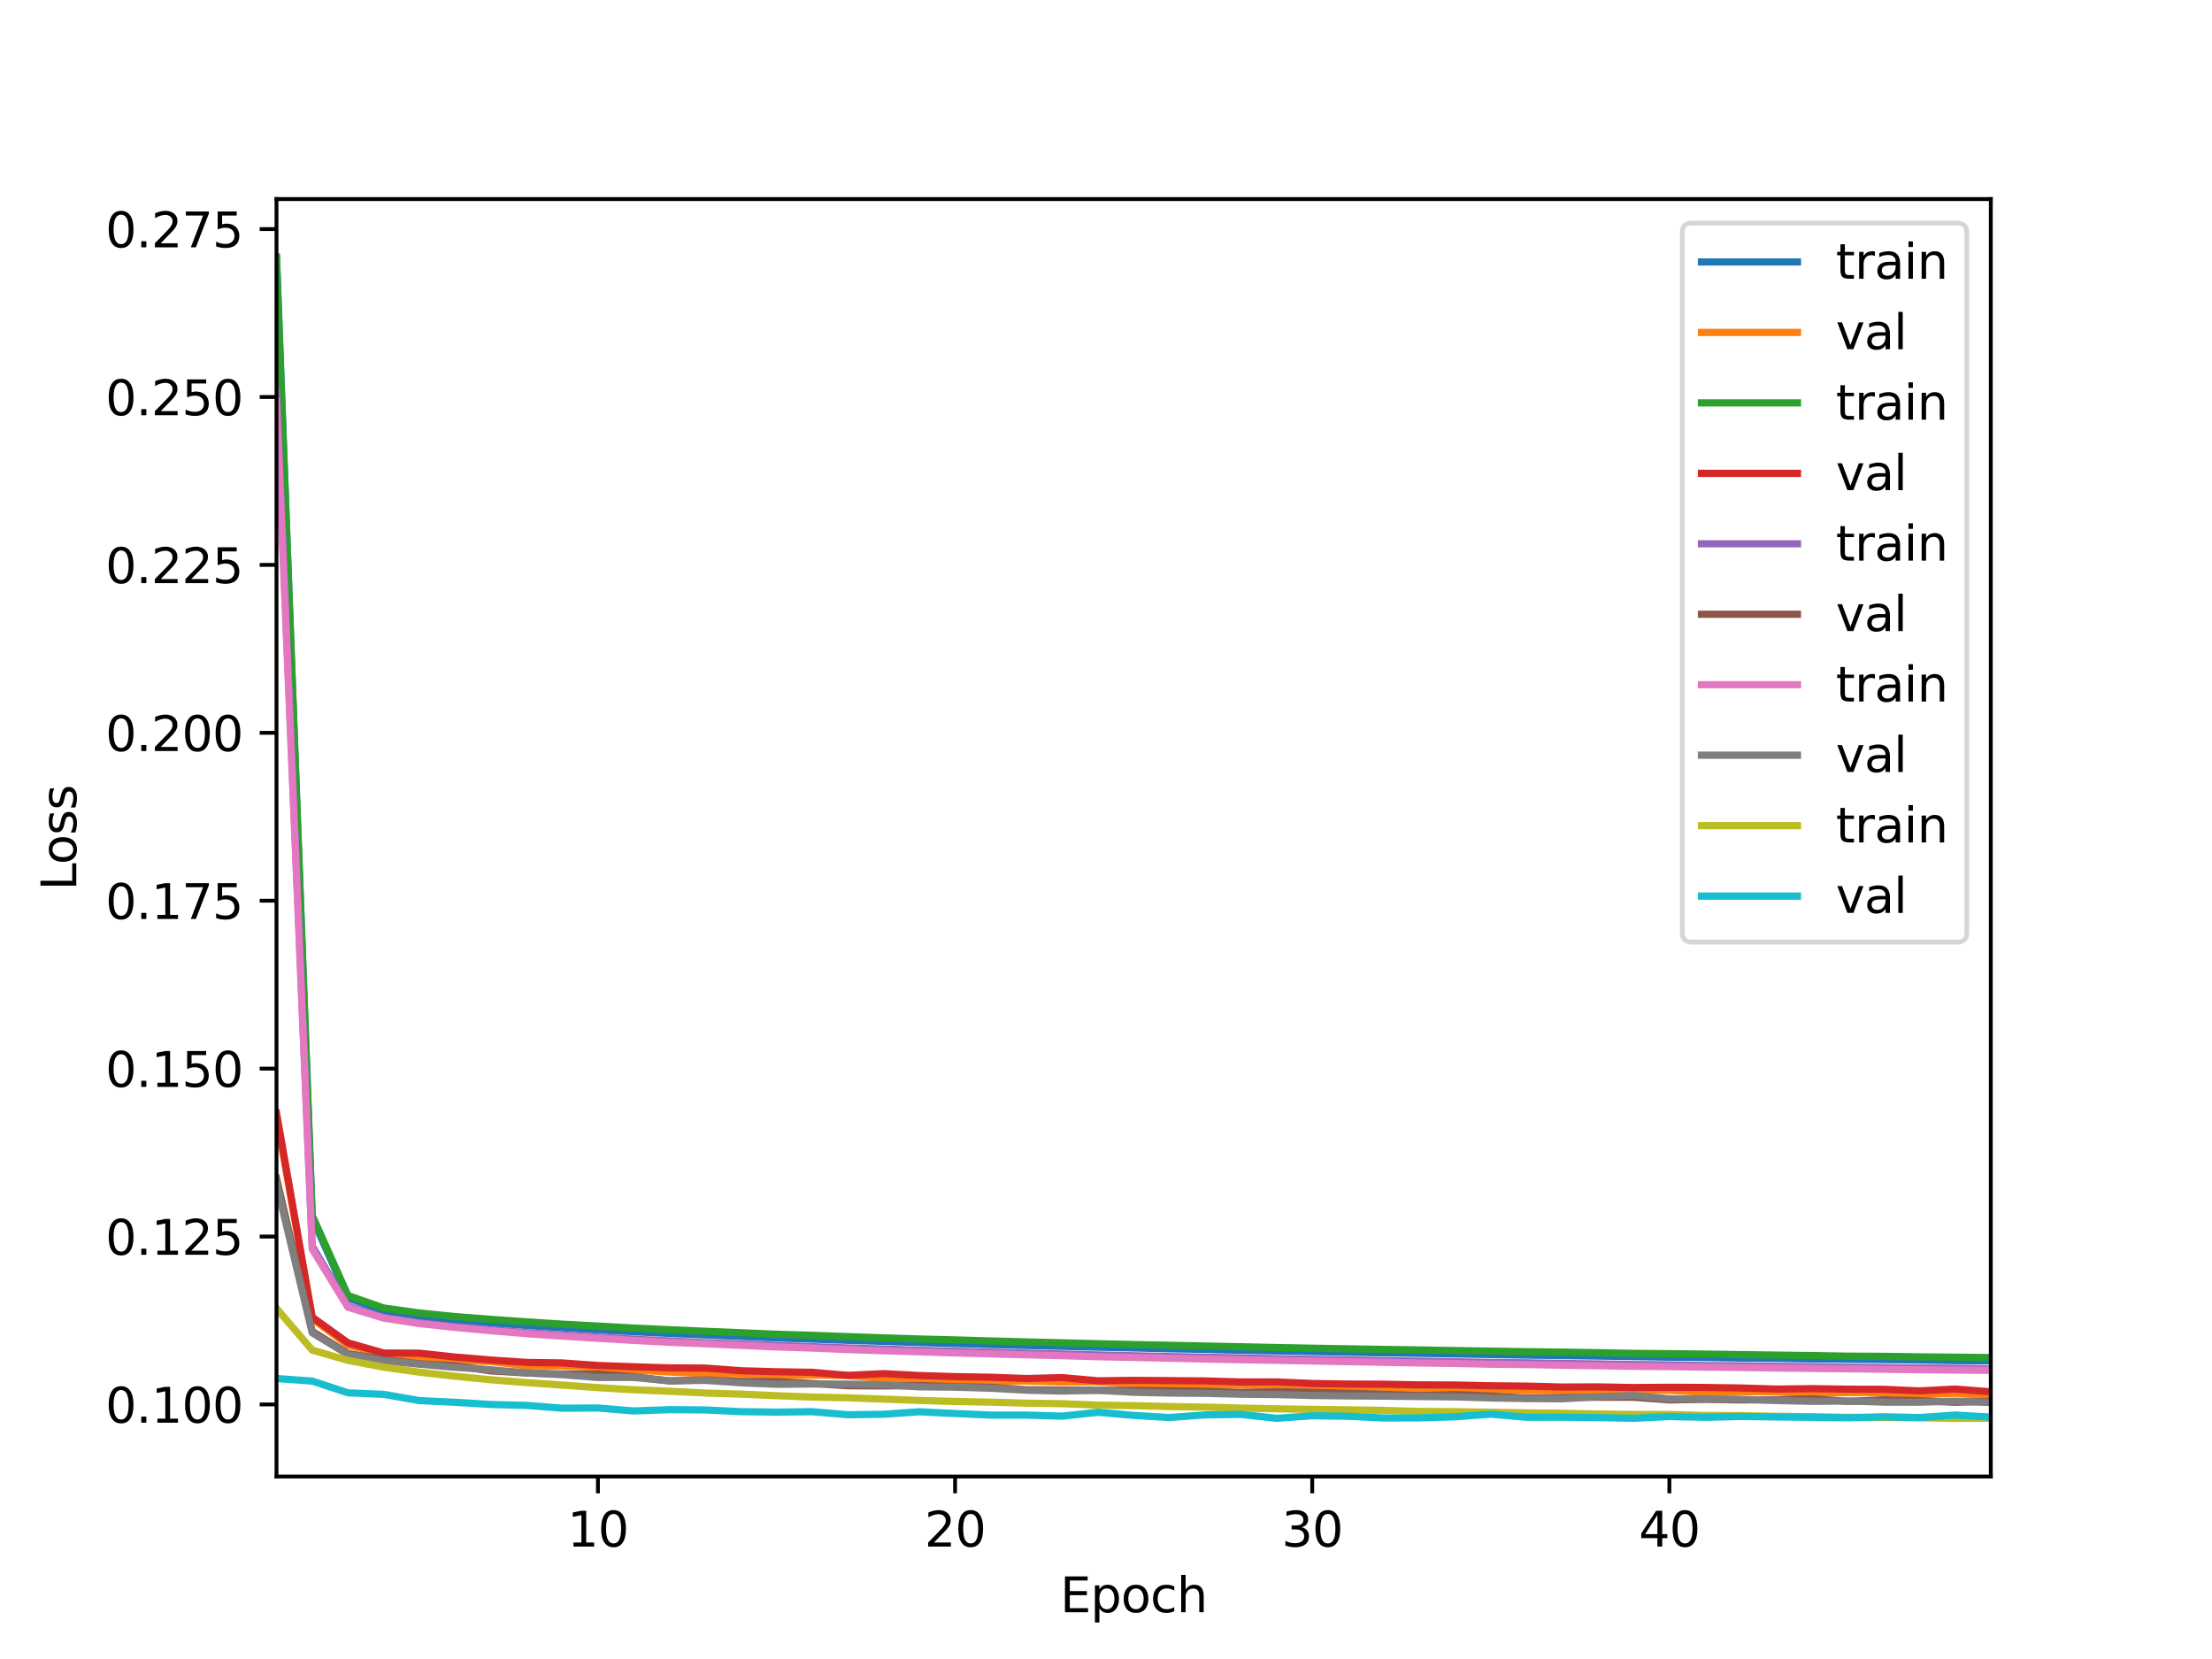 <?xml version="1.0" encoding="utf-8" standalone="no"?>
<!DOCTYPE svg PUBLIC "-//W3C//DTD SVG 1.1//EN"
  "http://www.w3.org/Graphics/SVG/1.1/DTD/svg11.dtd">
<svg xmlns:xlink="http://www.w3.org/1999/xlink" width="460.8pt" height="345.6pt" viewBox="0 0 460.8 345.6" xmlns="http://www.w3.org/2000/svg" version="1.1">
 <defs>
  <style type="text/css">*{stroke-linejoin: round; stroke-linecap: butt}</style>
 </defs>
 <g id="figure_1">
  <g id="patch_1">
   <path d="M 0 345.6 
L 460.8 345.6 
L 460.8 0 
L 0 0 
z
" style="fill: #ffffff"/>
  </g>
  <g id="axes_1">
   <g id="patch_2">
    <path d="M 57.6 307.584 
L 414.72 307.584 
L 414.72 41.472 
L 57.6 41.472 
z
" style="fill: #ffffff"/>
   </g>
   <g id="matplotlib.axis_1">
    <g id="xtick_1">
     <g id="line2d_1">
      <defs>
       <path id="m7b16b425e4" d="M 0 0 
L 0 3.5 
" style="stroke: #000000; stroke-width: 0.8"/>
      </defs>
      <g>
       <use xlink:href="#m7b16b425e4" x="124.56" y="307.584" style="stroke: #000000; stroke-width: 0.8"/>
      </g>
     </g>
     <g id="text_1">
      <!-- 10 -->
      <g transform="translate(118.198 322.182) scale(0.1 -0.1)">
       <defs>
        <path id="DejaVuSans-31" d="M 794 531 
L 1825 531 
L 1825 4091 
L 703 3866 
L 703 4441 
L 1819 4666 
L 2450 4666 
L 2450 531 
L 3481 531 
L 3481 0 
L 794 0 
L 794 531 
z
" transform="scale(0.016)"/>
        <path id="DejaVuSans-30" d="M 2034 4250 
Q 1547 4250 1301 3770 
Q 1056 3291 1056 2328 
Q 1056 1369 1301 889 
Q 1547 409 2034 409 
Q 2525 409 2770 889 
Q 3016 1369 3016 2328 
Q 3016 3291 2770 3770 
Q 2525 4250 2034 4250 
z
M 2034 4750 
Q 2819 4750 3233 4129 
Q 3647 3509 3647 2328 
Q 3647 1150 3233 529 
Q 2819 -91 2034 -91 
Q 1250 -91 836 529 
Q 422 1150 422 2328 
Q 422 3509 836 4129 
Q 1250 4750 2034 4750 
z
" transform="scale(0.016)"/>
       </defs>
       <use xlink:href="#DejaVuSans-31"/>
       <use xlink:href="#DejaVuSans-30" x="63.623"/>
      </g>
     </g>
    </g>
    <g id="xtick_2">
     <g id="line2d_2">
      <g>
       <use xlink:href="#m7b16b425e4" x="198.96" y="307.584" style="stroke: #000000; stroke-width: 0.8"/>
      </g>
     </g>
     <g id="text_2">
      <!-- 20 -->
      <g transform="translate(192.597 322.182) scale(0.1 -0.1)">
       <defs>
        <path id="DejaVuSans-32" d="M 1228 531 
L 3431 531 
L 3431 0 
L 469 0 
L 469 531 
Q 828 903 1448 1529 
Q 2069 2156 2228 2338 
Q 2531 2678 2651 2914 
Q 2772 3150 2772 3378 
Q 2772 3750 2511 3984 
Q 2250 4219 1831 4219 
Q 1534 4219 1204 4116 
Q 875 4013 500 3803 
L 500 4441 
Q 881 4594 1212 4672 
Q 1544 4750 1819 4750 
Q 2544 4750 2975 4387 
Q 3406 4025 3406 3419 
Q 3406 3131 3298 2873 
Q 3191 2616 2906 2266 
Q 2828 2175 2409 1742 
Q 1991 1309 1228 531 
z
" transform="scale(0.016)"/>
       </defs>
       <use xlink:href="#DejaVuSans-32"/>
       <use xlink:href="#DejaVuSans-30" x="63.623"/>
      </g>
     </g>
    </g>
    <g id="xtick_3">
     <g id="line2d_3">
      <g>
       <use xlink:href="#m7b16b425e4" x="273.36" y="307.584" style="stroke: #000000; stroke-width: 0.8"/>
      </g>
     </g>
     <g id="text_3">
      <!-- 30 -->
      <g transform="translate(266.998 322.182) scale(0.1 -0.1)">
       <defs>
        <path id="DejaVuSans-33" d="M 2597 2516 
Q 3050 2419 3304 2112 
Q 3559 1806 3559 1356 
Q 3559 666 3084 287 
Q 2609 -91 1734 -91 
Q 1441 -91 1130 -33 
Q 819 25 488 141 
L 488 750 
Q 750 597 1062 519 
Q 1375 441 1716 441 
Q 2309 441 2620 675 
Q 2931 909 2931 1356 
Q 2931 1769 2642 2001 
Q 2353 2234 1838 2234 
L 1294 2234 
L 1294 2753 
L 1863 2753 
Q 2328 2753 2575 2939 
Q 2822 3125 2822 3475 
Q 2822 3834 2567 4026 
Q 2313 4219 1838 4219 
Q 1578 4219 1281 4162 
Q 984 4106 628 3988 
L 628 4550 
Q 988 4650 1302 4700 
Q 1616 4750 1894 4750 
Q 2613 4750 3031 4423 
Q 3450 4097 3450 3541 
Q 3450 3153 3228 2886 
Q 3006 2619 2597 2516 
z
" transform="scale(0.016)"/>
       </defs>
       <use xlink:href="#DejaVuSans-33"/>
       <use xlink:href="#DejaVuSans-30" x="63.623"/>
      </g>
     </g>
    </g>
    <g id="xtick_4">
     <g id="line2d_4">
      <g>
       <use xlink:href="#m7b16b425e4" x="347.76" y="307.584" style="stroke: #000000; stroke-width: 0.8"/>
      </g>
     </g>
     <g id="text_4">
      <!-- 40 -->
      <g transform="translate(341.397 322.182) scale(0.1 -0.1)">
       <defs>
        <path id="DejaVuSans-34" d="M 2419 4116 
L 825 1625 
L 2419 1625 
L 2419 4116 
z
M 2253 4666 
L 3047 4666 
L 3047 1625 
L 3713 1625 
L 3713 1100 
L 3047 1100 
L 3047 0 
L 2419 0 
L 2419 1100 
L 313 1100 
L 313 1709 
L 2253 4666 
z
" transform="scale(0.016)"/>
       </defs>
       <use xlink:href="#DejaVuSans-34"/>
       <use xlink:href="#DejaVuSans-30" x="63.623"/>
      </g>
     </g>
    </g>
    <g id="text_5">
     <!-- Epoch -->
     <g transform="translate(220.849 335.861) scale(0.1 -0.1)">
      <defs>
       <path id="DejaVuSans-45" d="M 628 4666 
L 3578 4666 
L 3578 4134 
L 1259 4134 
L 1259 2753 
L 3481 2753 
L 3481 2222 
L 1259 2222 
L 1259 531 
L 3634 531 
L 3634 0 
L 628 0 
L 628 4666 
z
" transform="scale(0.016)"/>
       <path id="DejaVuSans-70" d="M 1159 525 
L 1159 -1331 
L 581 -1331 
L 581 3500 
L 1159 3500 
L 1159 2969 
Q 1341 3281 1617 3432 
Q 1894 3584 2278 3584 
Q 2916 3584 3314 3078 
Q 3713 2572 3713 1747 
Q 3713 922 3314 415 
Q 2916 -91 2278 -91 
Q 1894 -91 1617 61 
Q 1341 213 1159 525 
z
M 3116 1747 
Q 3116 2381 2855 2742 
Q 2594 3103 2138 3103 
Q 1681 3103 1420 2742 
Q 1159 2381 1159 1747 
Q 1159 1113 1420 752 
Q 1681 391 2138 391 
Q 2594 391 2855 752 
Q 3116 1113 3116 1747 
z
" transform="scale(0.016)"/>
       <path id="DejaVuSans-6f" d="M 1959 3097 
Q 1497 3097 1228 2736 
Q 959 2375 959 1747 
Q 959 1119 1226 758 
Q 1494 397 1959 397 
Q 2419 397 2687 759 
Q 2956 1122 2956 1747 
Q 2956 2369 2687 2733 
Q 2419 3097 1959 3097 
z
M 1959 3584 
Q 2709 3584 3137 3096 
Q 3566 2609 3566 1747 
Q 3566 888 3137 398 
Q 2709 -91 1959 -91 
Q 1206 -91 779 398 
Q 353 888 353 1747 
Q 353 2609 779 3096 
Q 1206 3584 1959 3584 
z
" transform="scale(0.016)"/>
       <path id="DejaVuSans-63" d="M 3122 3366 
L 3122 2828 
Q 2878 2963 2633 3030 
Q 2388 3097 2138 3097 
Q 1578 3097 1268 2742 
Q 959 2388 959 1747 
Q 959 1106 1268 751 
Q 1578 397 2138 397 
Q 2388 397 2633 464 
Q 2878 531 3122 666 
L 3122 134 
Q 2881 22 2623 -34 
Q 2366 -91 2075 -91 
Q 1284 -91 818 406 
Q 353 903 353 1747 
Q 353 2603 823 3093 
Q 1294 3584 2113 3584 
Q 2378 3584 2631 3529 
Q 2884 3475 3122 3366 
z
" transform="scale(0.016)"/>
       <path id="DejaVuSans-68" d="M 3513 2113 
L 3513 0 
L 2938 0 
L 2938 2094 
Q 2938 2591 2744 2837 
Q 2550 3084 2163 3084 
Q 1697 3084 1428 2787 
Q 1159 2491 1159 1978 
L 1159 0 
L 581 0 
L 581 4863 
L 1159 4863 
L 1159 2956 
Q 1366 3272 1645 3428 
Q 1925 3584 2291 3584 
Q 2894 3584 3203 3211 
Q 3513 2838 3513 2113 
z
" transform="scale(0.016)"/>
      </defs>
      <use xlink:href="#DejaVuSans-45"/>
      <use xlink:href="#DejaVuSans-70" x="63.184"/>
      <use xlink:href="#DejaVuSans-6f" x="126.66"/>
      <use xlink:href="#DejaVuSans-63" x="187.842"/>
      <use xlink:href="#DejaVuSans-68" x="242.822"/>
     </g>
    </g>
   </g>
   <g id="matplotlib.axis_2">
    <g id="ytick_1">
     <g id="line2d_5">
      <defs>
       <path id="mb567708d96" d="M 0 0 
L -3.5 0 
" style="stroke: #000000; stroke-width: 0.8"/>
      </defs>
      <g>
       <use xlink:href="#mb567708d96" x="57.6" y="292.572" style="stroke: #000000; stroke-width: 0.8"/>
      </g>
     </g>
     <g id="text_6">
      <!-- 0.100 -->
      <g transform="translate(21.972 296.371) scale(0.1 -0.1)">
       <defs>
        <path id="DejaVuSans-2e" d="M 684 794 
L 1344 794 
L 1344 0 
L 684 0 
L 684 794 
z
" transform="scale(0.016)"/>
       </defs>
       <use xlink:href="#DejaVuSans-30"/>
       <use xlink:href="#DejaVuSans-2e" x="63.623"/>
       <use xlink:href="#DejaVuSans-31" x="95.41"/>
       <use xlink:href="#DejaVuSans-30" x="159.033"/>
       <use xlink:href="#DejaVuSans-30" x="222.656"/>
      </g>
     </g>
    </g>
    <g id="ytick_2">
     <g id="line2d_6">
      <g>
       <use xlink:href="#mb567708d96" x="57.6" y="257.594" style="stroke: #000000; stroke-width: 0.8"/>
      </g>
     </g>
     <g id="text_7">
      <!-- 0.125 -->
      <g transform="translate(21.972 261.393) scale(0.1 -0.1)">
       <defs>
        <path id="DejaVuSans-35" d="M 691 4666 
L 3169 4666 
L 3169 4134 
L 1269 4134 
L 1269 2991 
Q 1406 3038 1543 3061 
Q 1681 3084 1819 3084 
Q 2600 3084 3056 2656 
Q 3513 2228 3513 1497 
Q 3513 744 3044 326 
Q 2575 -91 1722 -91 
Q 1428 -91 1123 -41 
Q 819 9 494 109 
L 494 744 
Q 775 591 1075 516 
Q 1375 441 1709 441 
Q 2250 441 2565 725 
Q 2881 1009 2881 1497 
Q 2881 1984 2565 2268 
Q 2250 2553 1709 2553 
Q 1456 2553 1204 2497 
Q 953 2441 691 2322 
L 691 4666 
z
" transform="scale(0.016)"/>
       </defs>
       <use xlink:href="#DejaVuSans-30"/>
       <use xlink:href="#DejaVuSans-2e" x="63.623"/>
       <use xlink:href="#DejaVuSans-31" x="95.41"/>
       <use xlink:href="#DejaVuSans-32" x="159.033"/>
       <use xlink:href="#DejaVuSans-35" x="222.656"/>
      </g>
     </g>
    </g>
    <g id="ytick_3">
     <g id="line2d_7">
      <g>
       <use xlink:href="#mb567708d96" x="57.6" y="222.615" style="stroke: #000000; stroke-width: 0.8"/>
      </g>
     </g>
     <g id="text_8">
      <!-- 0.150 -->
      <g transform="translate(21.972 226.414) scale(0.1 -0.1)">
       <use xlink:href="#DejaVuSans-30"/>
       <use xlink:href="#DejaVuSans-2e" x="63.623"/>
       <use xlink:href="#DejaVuSans-31" x="95.41"/>
       <use xlink:href="#DejaVuSans-35" x="159.033"/>
       <use xlink:href="#DejaVuSans-30" x="222.656"/>
      </g>
     </g>
    </g>
    <g id="ytick_4">
     <g id="line2d_8">
      <g>
       <use xlink:href="#mb567708d96" x="57.6" y="187.636" style="stroke: #000000; stroke-width: 0.8"/>
      </g>
     </g>
     <g id="text_9">
      <!-- 0.175 -->
      <g transform="translate(21.972 191.436) scale(0.1 -0.1)">
       <defs>
        <path id="DejaVuSans-37" d="M 525 4666 
L 3525 4666 
L 3525 4397 
L 1831 0 
L 1172 0 
L 2766 4134 
L 525 4134 
L 525 4666 
z
" transform="scale(0.016)"/>
       </defs>
       <use xlink:href="#DejaVuSans-30"/>
       <use xlink:href="#DejaVuSans-2e" x="63.623"/>
       <use xlink:href="#DejaVuSans-31" x="95.41"/>
       <use xlink:href="#DejaVuSans-37" x="159.033"/>
       <use xlink:href="#DejaVuSans-35" x="222.656"/>
      </g>
     </g>
    </g>
    <g id="ytick_5">
     <g id="line2d_9">
      <g>
       <use xlink:href="#mb567708d96" x="57.6" y="152.658" style="stroke: #000000; stroke-width: 0.8"/>
      </g>
     </g>
     <g id="text_10">
      <!-- 0.200 -->
      <g transform="translate(21.972 156.457) scale(0.1 -0.1)">
       <use xlink:href="#DejaVuSans-30"/>
       <use xlink:href="#DejaVuSans-2e" x="63.623"/>
       <use xlink:href="#DejaVuSans-32" x="95.41"/>
       <use xlink:href="#DejaVuSans-30" x="159.033"/>
       <use xlink:href="#DejaVuSans-30" x="222.656"/>
      </g>
     </g>
    </g>
    <g id="ytick_6">
     <g id="line2d_10">
      <g>
       <use xlink:href="#mb567708d96" x="57.6" y="117.679" style="stroke: #000000; stroke-width: 0.8"/>
      </g>
     </g>
     <g id="text_11">
      <!-- 0.225 -->
      <g transform="translate(21.972 121.478) scale(0.1 -0.1)">
       <use xlink:href="#DejaVuSans-30"/>
       <use xlink:href="#DejaVuSans-2e" x="63.623"/>
       <use xlink:href="#DejaVuSans-32" x="95.41"/>
       <use xlink:href="#DejaVuSans-32" x="159.033"/>
       <use xlink:href="#DejaVuSans-35" x="222.656"/>
      </g>
     </g>
    </g>
    <g id="ytick_7">
     <g id="line2d_11">
      <g>
       <use xlink:href="#mb567708d96" x="57.6" y="82.701" style="stroke: #000000; stroke-width: 0.8"/>
      </g>
     </g>
     <g id="text_12">
      <!-- 0.250 -->
      <g transform="translate(21.972 86.5) scale(0.1 -0.1)">
       <use xlink:href="#DejaVuSans-30"/>
       <use xlink:href="#DejaVuSans-2e" x="63.623"/>
       <use xlink:href="#DejaVuSans-32" x="95.41"/>
       <use xlink:href="#DejaVuSans-35" x="159.033"/>
       <use xlink:href="#DejaVuSans-30" x="222.656"/>
      </g>
     </g>
    </g>
    <g id="ytick_8">
     <g id="line2d_12">
      <g>
       <use xlink:href="#mb567708d96" x="57.6" y="47.722" style="stroke: #000000; stroke-width: 0.8"/>
      </g>
     </g>
     <g id="text_13">
      <!-- 0.275 -->
      <g transform="translate(21.972 51.521) scale(0.1 -0.1)">
       <use xlink:href="#DejaVuSans-30"/>
       <use xlink:href="#DejaVuSans-2e" x="63.623"/>
       <use xlink:href="#DejaVuSans-32" x="95.41"/>
       <use xlink:href="#DejaVuSans-37" x="159.033"/>
       <use xlink:href="#DejaVuSans-35" x="222.656"/>
      </g>
     </g>
    </g>
    <g id="text_14">
     <!-- Loss -->
     <g transform="translate(15.892 185.495) rotate(-90) scale(0.1 -0.1)">
      <defs>
       <path id="DejaVuSans-4c" d="M 628 4666 
L 1259 4666 
L 1259 531 
L 3531 531 
L 3531 0 
L 628 0 
L 628 4666 
z
" transform="scale(0.016)"/>
       <path id="DejaVuSans-73" d="M 2834 3397 
L 2834 2853 
Q 2591 2978 2328 3040 
Q 2066 3103 1784 3103 
Q 1356 3103 1142 2972 
Q 928 2841 928 2578 
Q 928 2378 1081 2264 
Q 1234 2150 1697 2047 
L 1894 2003 
Q 2506 1872 2764 1633 
Q 3022 1394 3022 966 
Q 3022 478 2636 193 
Q 2250 -91 1575 -91 
Q 1294 -91 989 -36 
Q 684 19 347 128 
L 347 722 
Q 666 556 975 473 
Q 1284 391 1588 391 
Q 1994 391 2212 530 
Q 2431 669 2431 922 
Q 2431 1156 2273 1281 
Q 2116 1406 1581 1522 
L 1381 1569 
Q 847 1681 609 1914 
Q 372 2147 372 2553 
Q 372 3047 722 3315 
Q 1072 3584 1716 3584 
Q 2034 3584 2315 3537 
Q 2597 3491 2834 3397 
z
" transform="scale(0.016)"/>
      </defs>
      <use xlink:href="#DejaVuSans-4c"/>
      <use xlink:href="#DejaVuSans-6f" x="53.963"/>
      <use xlink:href="#DejaVuSans-73" x="115.145"/>
      <use xlink:href="#DejaVuSans-73" x="167.244"/>
     </g>
    </g>
   </g>
   <g id="line2d_13">
    <path d="M 57.6 53.568 
L 65.04 253.67 
L 72.48 270.39 
L 79.92 273.067 
L 87.36 274.172 
L 94.8 274.957 
L 102.24 275.588 
L 109.68 276.119 
L 117.12 276.593 
L 124.56 277.042 
L 132 277.429 
L 139.44 277.774 
L 146.88 278.091 
L 154.32 278.404 
L 161.76 278.717 
L 169.2 278.964 
L 176.64 279.224 
L 184.08 279.44 
L 191.52 279.677 
L 198.96 279.882 
L 206.4 280.098 
L 213.84 280.298 
L 221.28 280.474 
L 228.72 280.642 
L 236.16 280.803 
L 243.6 280.974 
L 251.04 281.108 
L 258.48 281.298 
L 265.92 281.418 
L 273.36 281.556 
L 280.8 281.691 
L 288.24 281.826 
L 295.68 281.924 
L 303.12 282.058 
L 310.56 282.172 
L 318 282.297 
L 325.44 282.4 
L 332.88 282.499 
L 340.32 282.598 
L 347.76 282.728 
L 355.2 282.797 
L 362.64 282.911 
L 370.08 282.975 
L 377.52 283.09 
L 384.96 283.162 
L 392.4 283.224 
L 399.84 283.323 
L 407.28 283.442 
L 414.72 283.492 
L 422.16 283.568 
L 429.6 283.657 
L 437.04 283.739 
L 444.48 283.789 
L 451.92 283.859 
L 459.36 283.961 
L 461.8 283.984 
" clip-path="url(#pb2e9e2781d)" style="fill: none; stroke: #1f77b4; stroke-width: 1.5; stroke-linecap: square"/>
   </g>
   <g id="line2d_14">
    <path d="M 57.6 232.587 
L 65.04 274.681 
L 72.48 280.233 
L 79.92 282.07 
L 87.36 282.789 
L 94.8 283.441 
L 102.24 283.632 
L 109.68 284.529 
L 117.12 284.573 
L 124.56 284.796 
L 132 285.406 
L 139.44 285.818 
L 146.88 286.172 
L 154.32 286.188 
L 161.76 286.517 
L 169.2 286.444 
L 176.64 286.564 
L 184.08 287.183 
L 191.52 287.419 
L 198.96 287.417 
L 206.4 287.785 
L 213.84 287.694 
L 221.28 287.909 
L 228.72 287.871 
L 236.16 288.242 
L 243.6 288.482 
L 251.04 288.435 
L 258.48 288.493 
L 265.92 288.567 
L 273.36 288.724 
L 280.8 289.041 
L 288.24 288.961 
L 295.68 289.471 
L 303.12 289.184 
L 310.56 289.39 
L 318 289.665 
L 325.44 289.594 
L 332.88 289.743 
L 340.32 289.563 
L 347.76 289.642 
L 355.2 290.057 
L 362.64 289.902 
L 370.08 289.933 
L 377.52 290.3 
L 384.96 290.087 
L 392.4 290.108 
L 399.84 290.536 
L 407.28 290.237 
L 414.72 290.82 
L 422.16 290.671 
L 429.6 290.674 
L 437.04 290.743 
L 444.48 290.664 
L 451.92 290.736 
L 459.36 290.728 
L 461.8 290.779 
" clip-path="url(#pb2e9e2781d)" style="fill: none; stroke: #ff7f0e; stroke-width: 1.5; stroke-linecap: square"/>
   </g>
   <g id="line2d_15">
    <path d="M 57.6 54.025 
L 65.04 253.205 
L 72.48 269.873 
L 79.92 272.481 
L 87.36 273.515 
L 94.8 274.267 
L 102.24 274.848 
L 109.68 275.367 
L 117.12 275.844 
L 124.56 276.241 
L 132 276.662 
L 139.44 277.002 
L 146.88 277.322 
L 154.32 277.635 
L 161.76 277.94 
L 169.2 278.17 
L 176.64 278.445 
L 184.08 278.695 
L 191.52 278.936 
L 198.96 279.127 
L 206.4 279.342 
L 213.84 279.544 
L 221.28 279.727 
L 228.72 279.914 
L 236.16 280.094 
L 243.6 280.241 
L 251.04 280.404 
L 258.48 280.55 
L 265.92 280.71 
L 273.36 280.854 
L 280.8 280.979 
L 288.24 281.105 
L 295.68 281.216 
L 303.12 281.347 
L 310.56 281.464 
L 318 281.586 
L 325.44 281.67 
L 332.88 281.788 
L 340.32 281.929 
L 347.76 281.996 
L 355.2 282.082 
L 362.64 282.188 
L 370.08 282.295 
L 377.52 282.384 
L 384.96 282.511 
L 392.4 282.549 
L 399.84 282.656 
L 407.28 282.727 
L 414.72 282.802 
L 422.16 282.87 
L 429.6 282.959 
L 437.04 283.03 
L 444.48 283.115 
L 451.92 283.145 
L 459.36 283.245 
L 461.8 283.263 
" clip-path="url(#pb2e9e2781d)" style="fill: none; stroke: #2ca02c; stroke-width: 1.5; stroke-linecap: square"/>
   </g>
   <g id="line2d_16">
    <path d="M 57.6 231.867 
L 65.04 274.384 
L 72.48 279.739 
L 79.92 281.856 
L 87.36 281.899 
L 94.8 282.696 
L 102.24 283.32 
L 109.68 283.817 
L 117.12 283.923 
L 124.56 284.456 
L 132 284.724 
L 139.44 284.955 
L 146.88 284.992 
L 154.32 285.548 
L 161.76 285.76 
L 169.2 285.876 
L 176.64 286.514 
L 184.08 286.154 
L 191.52 286.546 
L 198.96 286.779 
L 206.4 286.903 
L 213.84 287.175 
L 221.28 286.979 
L 228.72 287.646 
L 236.16 287.555 
L 243.6 287.611 
L 251.04 287.671 
L 258.48 287.888 
L 265.92 287.881 
L 273.36 288.208 
L 280.8 288.324 
L 288.24 288.36 
L 295.68 288.491 
L 303.12 288.523 
L 310.56 288.684 
L 318 288.752 
L 325.44 288.943 
L 332.88 288.913 
L 340.32 289.051 
L 347.76 288.996 
L 355.2 289.032 
L 362.64 289.144 
L 370.08 289.374 
L 377.52 289.277 
L 384.96 289.396 
L 392.4 289.421 
L 399.84 289.753 
L 407.28 289.366 
L 414.72 289.943 
L 422.16 289.576 
L 429.6 289.908 
L 437.04 290.086 
L 444.48 290.285 
L 451.92 289.798 
L 459.36 290.049 
L 461.8 290.038 
" clip-path="url(#pb2e9e2781d)" style="fill: none; stroke: #d62728; stroke-width: 1.5; stroke-linecap: square"/>
   </g>
   <g id="line2d_17">
    <path d="M 57.6 81.549 
L 65.04 259.581 
L 72.48 272.1 
L 79.92 274.446 
L 87.36 275.551 
L 94.8 276.368 
L 102.24 277.049 
L 109.68 277.625 
L 117.12 278.109 
L 124.56 278.568 
L 132 278.968 
L 139.44 279.332 
L 146.88 279.702 
L 154.32 279.976 
L 161.76 280.268 
L 169.2 280.539 
L 176.64 280.799 
L 184.08 281.03 
L 191.52 281.288 
L 198.96 281.482 
L 206.4 281.684 
L 213.84 281.886 
L 221.28 282.063 
L 228.72 282.255 
L 236.16 282.426 
L 243.6 282.583 
L 251.04 282.732 
L 258.48 282.88 
L 265.92 283.033 
L 273.36 283.17 
L 280.8 283.299 
L 288.24 283.441 
L 295.68 283.553 
L 303.12 283.684 
L 310.56 283.824 
L 318 283.897 
L 325.44 284.027 
L 332.88 284.129 
L 340.32 284.254 
L 347.76 284.327 
L 355.2 284.47 
L 362.64 284.526 
L 370.08 284.629 
L 377.52 284.704 
L 384.96 284.825 
L 392.4 284.89 
L 399.84 284.984 
L 407.28 285.034 
L 414.72 285.146 
L 422.16 285.221 
L 429.6 285.287 
L 437.04 285.369 
L 444.48 285.45 
L 451.92 285.511 
L 459.36 285.563 
L 461.8 285.596 
" clip-path="url(#pb2e9e2781d)" style="fill: none; stroke: #9467bd; stroke-width: 1.5; stroke-linecap: square"/>
   </g>
   <g id="line2d_18">
    <path d="M 57.6 245.475 
L 65.04 277.335 
L 72.48 281.963 
L 79.92 283.239 
L 87.36 284.099 
L 94.8 284.501 
L 102.24 285.579 
L 109.68 286.016 
L 117.12 286.227 
L 124.56 286.213 
L 132 286.791 
L 139.44 287.666 
L 146.88 287.465 
L 154.32 287.77 
L 161.76 287.822 
L 169.2 288.183 
L 176.64 288.68 
L 184.08 288.714 
L 191.52 288.63 
L 198.96 288.859 
L 206.4 289.007 
L 213.84 289.496 
L 221.28 289.569 
L 228.72 289.601 
L 236.16 289.632 
L 243.6 289.696 
L 251.04 289.817 
L 258.48 290.05 
L 265.92 289.915 
L 273.36 290.042 
L 280.8 290.244 
L 288.24 290.451 
L 295.68 290.739 
L 303.12 290.513 
L 310.56 290.815 
L 318 291.236 
L 325.44 291.099 
L 332.88 291.074 
L 340.32 291.079 
L 347.76 291.628 
L 355.2 291.508 
L 362.64 291.635 
L 370.08 291.582 
L 377.52 291.397 
L 384.96 291.938 
L 392.4 291.602 
L 399.84 291.769 
L 407.28 292.128 
L 414.72 291.903 
L 422.16 291.982 
L 429.6 291.964 
L 437.04 291.962 
L 444.48 292.283 
L 451.92 292.066 
L 459.36 291.706 
L 461.8 291.922 
" clip-path="url(#pb2e9e2781d)" style="fill: none; stroke: #8c564b; stroke-width: 1.5; stroke-linecap: square"/>
   </g>
   <g id="line2d_19">
    <path d="M 57.6 83.6 
L 65.04 260.2 
L 72.48 272.324 
L 79.92 274.589 
L 87.36 275.73 
L 94.8 276.529 
L 102.24 277.213 
L 109.68 277.829 
L 117.12 278.345 
L 124.56 278.799 
L 132 279.231 
L 139.44 279.623 
L 146.88 279.934 
L 154.32 280.263 
L 161.76 280.592 
L 169.2 280.831 
L 176.64 281.143 
L 184.08 281.395 
L 191.52 281.61 
L 198.96 281.84 
L 206.4 282.037 
L 213.84 282.23 
L 221.28 282.421 
L 228.72 282.629 
L 236.16 282.781 
L 243.6 282.94 
L 251.04 283.109 
L 258.48 283.255 
L 265.92 283.379 
L 273.36 283.527 
L 280.8 283.658 
L 288.24 283.792 
L 295.68 283.935 
L 303.12 284.033 
L 310.56 284.195 
L 318 284.263 
L 325.44 284.405 
L 332.88 284.512 
L 340.32 284.63 
L 347.76 284.694 
L 355.2 284.802 
L 362.64 284.876 
L 370.08 284.981 
L 377.52 285.069 
L 384.96 285.147 
L 392.4 285.239 
L 399.84 285.345 
L 407.28 285.411 
L 414.72 285.462 
L 422.16 285.56 
L 429.6 285.646 
L 437.04 285.701 
L 444.48 285.798 
L 451.92 285.843 
L 459.36 285.919 
L 461.8 285.932 
" clip-path="url(#pb2e9e2781d)" style="fill: none; stroke: #e377c2; stroke-width: 1.5; stroke-linecap: square"/>
   </g>
   <g id="line2d_20">
    <path d="M 57.6 246.639 
L 65.04 277.655 
L 72.48 282.155 
L 79.92 283.477 
L 87.36 284.188 
L 94.8 284.841 
L 102.24 285.349 
L 109.68 285.993 
L 117.12 286.377 
L 124.56 286.955 
L 132 286.953 
L 139.44 287.641 
L 146.88 287.555 
L 154.32 288.054 
L 161.76 288.372 
L 169.2 288.312 
L 176.64 288.324 
L 184.08 288.484 
L 191.52 288.903 
L 198.96 288.974 
L 206.4 289.196 
L 213.84 289.599 
L 221.28 289.785 
L 228.72 289.617 
L 236.16 290.04 
L 243.6 290.199 
L 251.04 290.257 
L 258.48 290.443 
L 265.92 290.513 
L 273.36 290.707 
L 280.8 290.799 
L 288.24 290.844 
L 295.68 290.93 
L 303.12 290.998 
L 310.56 291.215 
L 318 291.347 
L 325.44 291.398 
L 332.88 290.964 
L 340.32 290.7 
L 347.76 291.4 
L 355.2 291.413 
L 362.64 291.487 
L 370.08 291.756 
L 377.52 291.926 
L 384.96 291.857 
L 392.4 292.092 
L 399.84 292.105 
L 407.28 291.888 
L 414.72 292.177 
L 422.16 292.425 
L 429.6 292.279 
L 437.04 292.438 
L 444.48 292.683 
L 451.92 292.381 
L 459.36 292.441 
L 461.8 292.563 
" clip-path="url(#pb2e9e2781d)" style="fill: none; stroke: #7f7f7f; stroke-width: 1.5; stroke-linecap: square"/>
   </g>
   <g id="line2d_21">
    <path d="M 57.6 272.568 
L 65.04 281.256 
L 72.48 283.393 
L 79.92 284.809 
L 87.36 285.85 
L 94.8 286.7 
L 102.24 287.428 
L 109.68 288.017 
L 117.12 288.532 
L 124.56 289.066 
L 132 289.513 
L 139.44 289.82 
L 146.88 290.189 
L 154.32 290.42 
L 161.76 290.748 
L 169.2 291.029 
L 176.64 291.189 
L 184.08 291.455 
L 191.52 291.739 
L 198.96 291.949 
L 206.4 292.09 
L 213.84 292.301 
L 221.28 292.415 
L 228.72 292.713 
L 236.16 292.827 
L 243.6 293.014 
L 251.04 293.13 
L 258.48 293.324 
L 265.92 293.483 
L 273.36 293.596 
L 280.8 293.686 
L 288.24 293.809 
L 295.68 294.029 
L 303.12 294.074 
L 310.56 294.19 
L 318 294.321 
L 325.44 294.402 
L 332.88 294.556 
L 340.32 294.657 
L 347.76 294.656 
L 355.2 294.875 
L 362.64 294.904 
L 370.08 295.041 
L 377.52 295.11 
L 384.96 295.253 
L 392.4 295.289 
L 399.84 295.35 
L 407.28 295.488 
L 414.72 295.448 
" clip-path="url(#pb2e9e2781d)" style="fill: none; stroke: #bcbd22; stroke-width: 1.5; stroke-linecap: square"/>
   </g>
   <g id="line2d_22">
    <path d="M 57.6 287.175 
L 65.04 287.705 
L 72.48 290.15 
L 79.92 290.473 
L 87.36 291.766 
L 94.8 292.12 
L 102.24 292.578 
L 109.68 292.775 
L 117.12 293.352 
L 124.56 293.313 
L 132 293.927 
L 139.44 293.661 
L 146.88 293.715 
L 154.32 294.073 
L 161.76 294.17 
L 169.2 294.08 
L 176.64 294.717 
L 184.08 294.616 
L 191.52 294.097 
L 198.96 294.46 
L 206.4 294.789 
L 213.84 294.794 
L 221.28 295.01 
L 228.72 294.202 
L 236.16 294.851 
L 243.6 295.297 
L 251.04 294.748 
L 258.48 294.64 
L 265.92 295.457 
L 273.36 294.933 
L 280.8 295.037 
L 288.24 295.396 
L 295.68 295.373 
L 303.12 295.14 
L 310.56 294.595 
L 318 295.242 
L 325.44 295.23 
L 332.88 295.314 
L 340.32 295.457 
L 347.76 295.097 
L 355.2 295.248 
L 362.64 295.08 
L 370.08 295.175 
L 377.52 295.257 
L 384.96 295.35 
L 392.4 295.144 
L 399.84 295.302 
L 407.28 294.784 
L 414.72 295.203 
" clip-path="url(#pb2e9e2781d)" style="fill: none; stroke: #17becf; stroke-width: 1.5; stroke-linecap: square"/>
   </g>
   <g id="patch_3">
    <path d="M 57.6 307.584 
L 57.6 41.472 
" style="fill: none; stroke: #000000; stroke-width: 0.8; stroke-linejoin: miter; stroke-linecap: square"/>
   </g>
   <g id="patch_4">
    <path d="M 414.72 307.584 
L 414.72 41.472 
" style="fill: none; stroke: #000000; stroke-width: 0.8; stroke-linejoin: miter; stroke-linecap: square"/>
   </g>
   <g id="patch_5">
    <path d="M 57.6 307.584 
L 414.72 307.584 
" style="fill: none; stroke: #000000; stroke-width: 0.8; stroke-linejoin: miter; stroke-linecap: square"/>
   </g>
   <g id="patch_6">
    <path d="M 57.6 41.472 
L 414.72 41.472 
" style="fill: none; stroke: #000000; stroke-width: 0.8; stroke-linejoin: miter; stroke-linecap: square"/>
   </g>
   <g id="legend_1">
    <g id="patch_7">
     <path d="M 352.445 196.253 
L 407.72 196.253 
Q 409.72 196.253 409.72 194.253 
L 409.72 48.472 
Q 409.72 46.472 407.72 46.472 
L 352.445 46.472 
Q 350.445 46.472 350.445 48.472 
L 350.445 194.253 
Q 350.445 196.253 352.445 196.253 
z
" style="fill: #ffffff; opacity: 0.8; stroke: #cccccc; stroke-linejoin: miter"/>
    </g>
    <g id="line2d_23">
     <path d="M 354.445 54.57 
L 364.445 54.57 
L 374.445 54.57 
" style="fill: none; stroke: #1f77b4; stroke-width: 1.5; stroke-linecap: square"/>
    </g>
    <g id="text_15">
     <!-- train -->
     <g transform="translate(382.445 58.07) scale(0.1 -0.1)">
      <defs>
       <path id="DejaVuSans-74" d="M 1172 4494 
L 1172 3500 
L 2356 3500 
L 2356 3053 
L 1172 3053 
L 1172 1153 
Q 1172 725 1289 603 
Q 1406 481 1766 481 
L 2356 481 
L 2356 0 
L 1766 0 
Q 1100 0 847 248 
Q 594 497 594 1153 
L 594 3053 
L 172 3053 
L 172 3500 
L 594 3500 
L 594 4494 
L 1172 4494 
z
" transform="scale(0.016)"/>
       <path id="DejaVuSans-72" d="M 2631 2963 
Q 2534 3019 2420 3045 
Q 2306 3072 2169 3072 
Q 1681 3072 1420 2755 
Q 1159 2438 1159 1844 
L 1159 0 
L 581 0 
L 581 3500 
L 1159 3500 
L 1159 2956 
Q 1341 3275 1631 3429 
Q 1922 3584 2338 3584 
Q 2397 3584 2469 3576 
Q 2541 3569 2628 3553 
L 2631 2963 
z
" transform="scale(0.016)"/>
       <path id="DejaVuSans-61" d="M 2194 1759 
Q 1497 1759 1228 1600 
Q 959 1441 959 1056 
Q 959 750 1161 570 
Q 1363 391 1709 391 
Q 2188 391 2477 730 
Q 2766 1069 2766 1631 
L 2766 1759 
L 2194 1759 
z
M 3341 1997 
L 3341 0 
L 2766 0 
L 2766 531 
Q 2569 213 2275 61 
Q 1981 -91 1556 -91 
Q 1019 -91 701 211 
Q 384 513 384 1019 
Q 384 1609 779 1909 
Q 1175 2209 1959 2209 
L 2766 2209 
L 2766 2266 
Q 2766 2663 2505 2880 
Q 2244 3097 1772 3097 
Q 1472 3097 1187 3025 
Q 903 2953 641 2809 
L 641 3341 
Q 956 3463 1253 3523 
Q 1550 3584 1831 3584 
Q 2591 3584 2966 3190 
Q 3341 2797 3341 1997 
z
" transform="scale(0.016)"/>
       <path id="DejaVuSans-69" d="M 603 3500 
L 1178 3500 
L 1178 0 
L 603 0 
L 603 3500 
z
M 603 4863 
L 1178 4863 
L 1178 4134 
L 603 4134 
L 603 4863 
z
" transform="scale(0.016)"/>
       <path id="DejaVuSans-6e" d="M 3513 2113 
L 3513 0 
L 2938 0 
L 2938 2094 
Q 2938 2591 2744 2837 
Q 2550 3084 2163 3084 
Q 1697 3084 1428 2787 
Q 1159 2491 1159 1978 
L 1159 0 
L 581 0 
L 581 3500 
L 1159 3500 
L 1159 2956 
Q 1366 3272 1645 3428 
Q 1925 3584 2291 3584 
Q 2894 3584 3203 3211 
Q 3513 2838 3513 2113 
z
" transform="scale(0.016)"/>
      </defs>
      <use xlink:href="#DejaVuSans-74"/>
      <use xlink:href="#DejaVuSans-72" x="39.209"/>
      <use xlink:href="#DejaVuSans-61" x="80.322"/>
      <use xlink:href="#DejaVuSans-69" x="141.602"/>
      <use xlink:href="#DejaVuSans-6e" x="169.385"/>
     </g>
    </g>
    <g id="line2d_24">
     <path d="M 354.445 69.249 
L 364.445 69.249 
L 374.445 69.249 
" style="fill: none; stroke: #ff7f0e; stroke-width: 1.5; stroke-linecap: square"/>
    </g>
    <g id="text_16">
     <!-- val -->
     <g transform="translate(382.445 72.749) scale(0.1 -0.1)">
      <defs>
       <path id="DejaVuSans-76" d="M 191 3500 
L 800 3500 
L 1894 563 
L 2988 3500 
L 3597 3500 
L 2284 0 
L 1503 0 
L 191 3500 
z
" transform="scale(0.016)"/>
       <path id="DejaVuSans-6c" d="M 603 4863 
L 1178 4863 
L 1178 0 
L 603 0 
L 603 4863 
z
" transform="scale(0.016)"/>
      </defs>
      <use xlink:href="#DejaVuSans-76"/>
      <use xlink:href="#DejaVuSans-61" x="59.18"/>
      <use xlink:href="#DejaVuSans-6c" x="120.459"/>
     </g>
    </g>
    <g id="line2d_25">
     <path d="M 354.445 83.927 
L 364.445 83.927 
L 374.445 83.927 
" style="fill: none; stroke: #2ca02c; stroke-width: 1.5; stroke-linecap: square"/>
    </g>
    <g id="text_17">
     <!-- train -->
     <g transform="translate(382.445 87.427) scale(0.1 -0.1)">
      <use xlink:href="#DejaVuSans-74"/>
      <use xlink:href="#DejaVuSans-72" x="39.209"/>
      <use xlink:href="#DejaVuSans-61" x="80.322"/>
      <use xlink:href="#DejaVuSans-69" x="141.602"/>
      <use xlink:href="#DejaVuSans-6e" x="169.385"/>
     </g>
    </g>
    <g id="line2d_26">
     <path d="M 354.445 98.605 
L 364.445 98.605 
L 374.445 98.605 
" style="fill: none; stroke: #d62728; stroke-width: 1.5; stroke-linecap: square"/>
    </g>
    <g id="text_18">
     <!-- val -->
     <g transform="translate(382.445 102.105) scale(0.1 -0.1)">
      <use xlink:href="#DejaVuSans-76"/>
      <use xlink:href="#DejaVuSans-61" x="59.18"/>
      <use xlink:href="#DejaVuSans-6c" x="120.459"/>
     </g>
    </g>
    <g id="line2d_27">
     <path d="M 354.445 113.283 
L 364.445 113.283 
L 374.445 113.283 
" style="fill: none; stroke: #9467bd; stroke-width: 1.5; stroke-linecap: square"/>
    </g>
    <g id="text_19">
     <!-- train -->
     <g transform="translate(382.445 116.783) scale(0.1 -0.1)">
      <use xlink:href="#DejaVuSans-74"/>
      <use xlink:href="#DejaVuSans-72" x="39.209"/>
      <use xlink:href="#DejaVuSans-61" x="80.322"/>
      <use xlink:href="#DejaVuSans-69" x="141.602"/>
      <use xlink:href="#DejaVuSans-6e" x="169.385"/>
     </g>
    </g>
    <g id="line2d_28">
     <path d="M 354.445 127.961 
L 364.445 127.961 
L 374.445 127.961 
" style="fill: none; stroke: #8c564b; stroke-width: 1.5; stroke-linecap: square"/>
    </g>
    <g id="text_20">
     <!-- val -->
     <g transform="translate(382.445 131.461) scale(0.1 -0.1)">
      <use xlink:href="#DejaVuSans-76"/>
      <use xlink:href="#DejaVuSans-61" x="59.18"/>
      <use xlink:href="#DejaVuSans-6c" x="120.459"/>
     </g>
    </g>
    <g id="line2d_29">
     <path d="M 354.445 142.639 
L 364.445 142.639 
L 374.445 142.639 
" style="fill: none; stroke: #e377c2; stroke-width: 1.5; stroke-linecap: square"/>
    </g>
    <g id="text_21">
     <!-- train -->
     <g transform="translate(382.445 146.139) scale(0.1 -0.1)">
      <use xlink:href="#DejaVuSans-74"/>
      <use xlink:href="#DejaVuSans-72" x="39.209"/>
      <use xlink:href="#DejaVuSans-61" x="80.322"/>
      <use xlink:href="#DejaVuSans-69" x="141.602"/>
      <use xlink:href="#DejaVuSans-6e" x="169.385"/>
     </g>
    </g>
    <g id="line2d_30">
     <path d="M 354.445 157.317 
L 364.445 157.317 
L 374.445 157.317 
" style="fill: none; stroke: #7f7f7f; stroke-width: 1.5; stroke-linecap: square"/>
    </g>
    <g id="text_22">
     <!-- val -->
     <g transform="translate(382.445 160.817) scale(0.1 -0.1)">
      <use xlink:href="#DejaVuSans-76"/>
      <use xlink:href="#DejaVuSans-61" x="59.18"/>
      <use xlink:href="#DejaVuSans-6c" x="120.459"/>
     </g>
    </g>
    <g id="line2d_31">
     <path d="M 354.445 171.995 
L 364.445 171.995 
L 374.445 171.995 
" style="fill: none; stroke: #bcbd22; stroke-width: 1.5; stroke-linecap: square"/>
    </g>
    <g id="text_23">
     <!-- train -->
     <g transform="translate(382.445 175.495) scale(0.1 -0.1)">
      <use xlink:href="#DejaVuSans-74"/>
      <use xlink:href="#DejaVuSans-72" x="39.209"/>
      <use xlink:href="#DejaVuSans-61" x="80.322"/>
      <use xlink:href="#DejaVuSans-69" x="141.602"/>
      <use xlink:href="#DejaVuSans-6e" x="169.385"/>
     </g>
    </g>
    <g id="line2d_32">
     <path d="M 354.445 186.674 
L 364.445 186.674 
L 374.445 186.674 
" style="fill: none; stroke: #17becf; stroke-width: 1.5; stroke-linecap: square"/>
    </g>
    <g id="text_24">
     <!-- val -->
     <g transform="translate(382.445 190.174) scale(0.1 -0.1)">
      <use xlink:href="#DejaVuSans-76"/>
      <use xlink:href="#DejaVuSans-61" x="59.18"/>
      <use xlink:href="#DejaVuSans-6c" x="120.459"/>
     </g>
    </g>
   </g>
  </g>
 </g>
 <defs>
  <clipPath id="pb2e9e2781d">
   <rect x="57.6" y="41.472" width="357.12" height="266.112"/>
  </clipPath>
 </defs>
</svg>
